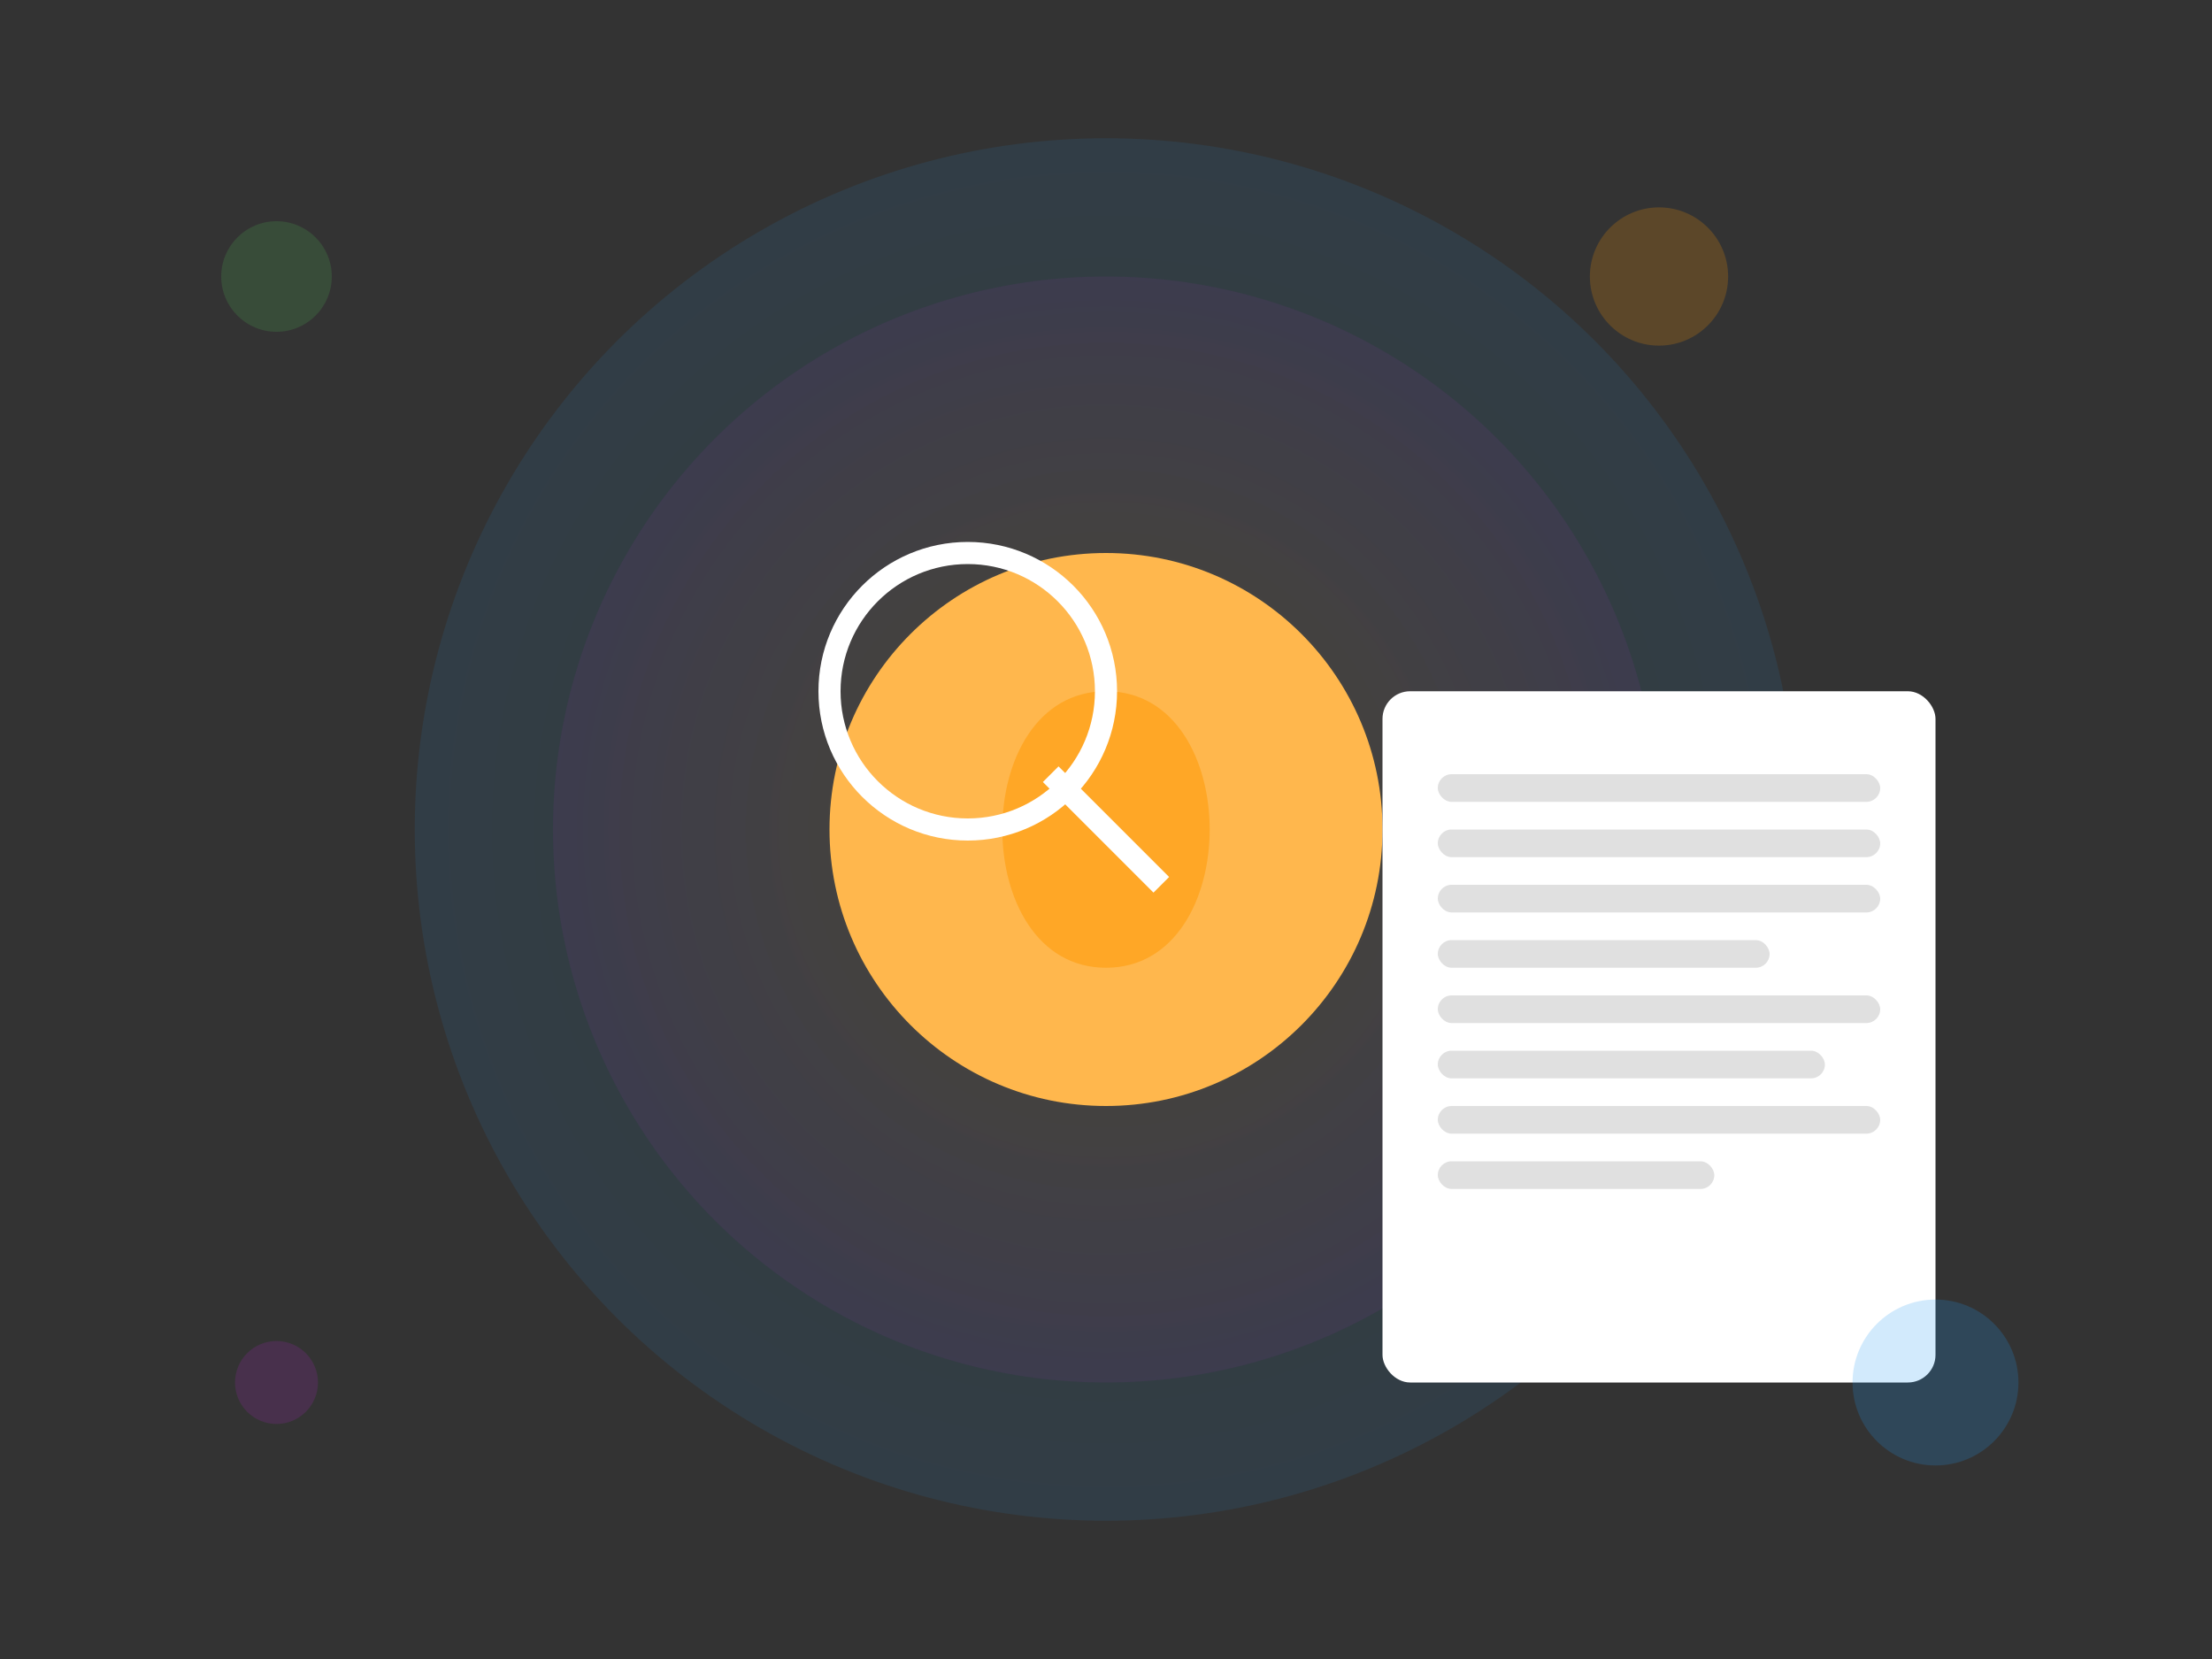 <?xml version="1.0" encoding="UTF-8"?>
<svg width="800" height="600" viewBox="0 0 800 600" fill="none" xmlns="http://www.w3.org/2000/svg">
  <rect x="0" y="0" width="800" height="600" fill="#333333" stroke="none"/>
  <!-- Background Elements -->
  <circle cx="400" cy="300" r="250" fill="url(#gradient1)" opacity="0.1"/>
  <circle cx="400" cy="300" r="200" fill="url(#gradient2)" opacity="0.1"/>
  
  <!-- Main Illustration -->
  <g transform="translate(200, 100)">
    <!-- Person -->
    <circle cx="200" cy="200" r="100" fill="#FFB74D"/>
    <path d="M200 150 C250 150 250 250 200 250 C150 250 150 150 200 150" fill="#FFA726"/>
    
    <!-- Document -->
    <rect x="300" y="150" width="200" height="250" rx="10" fill="white"/>
    <rect x="320" y="180" width="160" height="10" rx="5" fill="#E0E0E0"/>
    <rect x="320" y="200" width="160" height="10" rx="5" fill="#E0E0E0"/>
    <rect x="320" y="220" width="160" height="10" rx="5" fill="#E0E0E0"/>
    <rect x="320" y="240" width="120" height="10" rx="5" fill="#E0E0E0"/>
    <rect x="320" y="260" width="160" height="10" rx="5" fill="#E0E0E0"/>
    <rect x="320" y="280" width="140" height="10" rx="5" fill="#E0E0E0"/>
    <rect x="320" y="300" width="160" height="10" rx="5" fill="#E0E0E0"/>
    <rect x="320" y="320" width="100" height="10" rx="5" fill="#E0E0E0"/>
    
    <!-- Magnifying Glass -->
    <circle cx="150" cy="150" r="50" stroke="white" stroke-width="8" fill="none"/>
    <line x1="180" y1="180" x2="220" y2="220" stroke="white" stroke-width="8"/>
  </g>
  
  <!-- Decorative Elements -->
  <circle cx="100" cy="100" r="20" fill="#4CAF50" opacity="0.2"/>
  <circle cx="700" cy="500" r="30" fill="#2196F3" opacity="0.2"/>
  <circle cx="600" cy="100" r="25" fill="#FF9800" opacity="0.2"/>
  <circle cx="100" cy="500" r="15" fill="#9C27B0" opacity="0.2"/>
  
  <!-- Gradients -->
  <defs>
    <radialGradient id="gradient1" cx="0" cy="0" r="1" gradientUnits="userSpaceOnUse" gradientTransform="translate(400 300) rotate(90) scale(250)">
      <stop offset="0%" stop-color="#4CAF50"/>
      <stop offset="100%" stop-color="#2196F3"/>
    </radialGradient>
    <radialGradient id="gradient2" cx="0" cy="0" r="1" gradientUnits="userSpaceOnUse" gradientTransform="translate(400 300) rotate(90) scale(200)">
      <stop offset="0%" stop-color="#FF9800"/>
      <stop offset="100%" stop-color="#9C27B0"/>
    </radialGradient>
  </defs>
</svg> 
